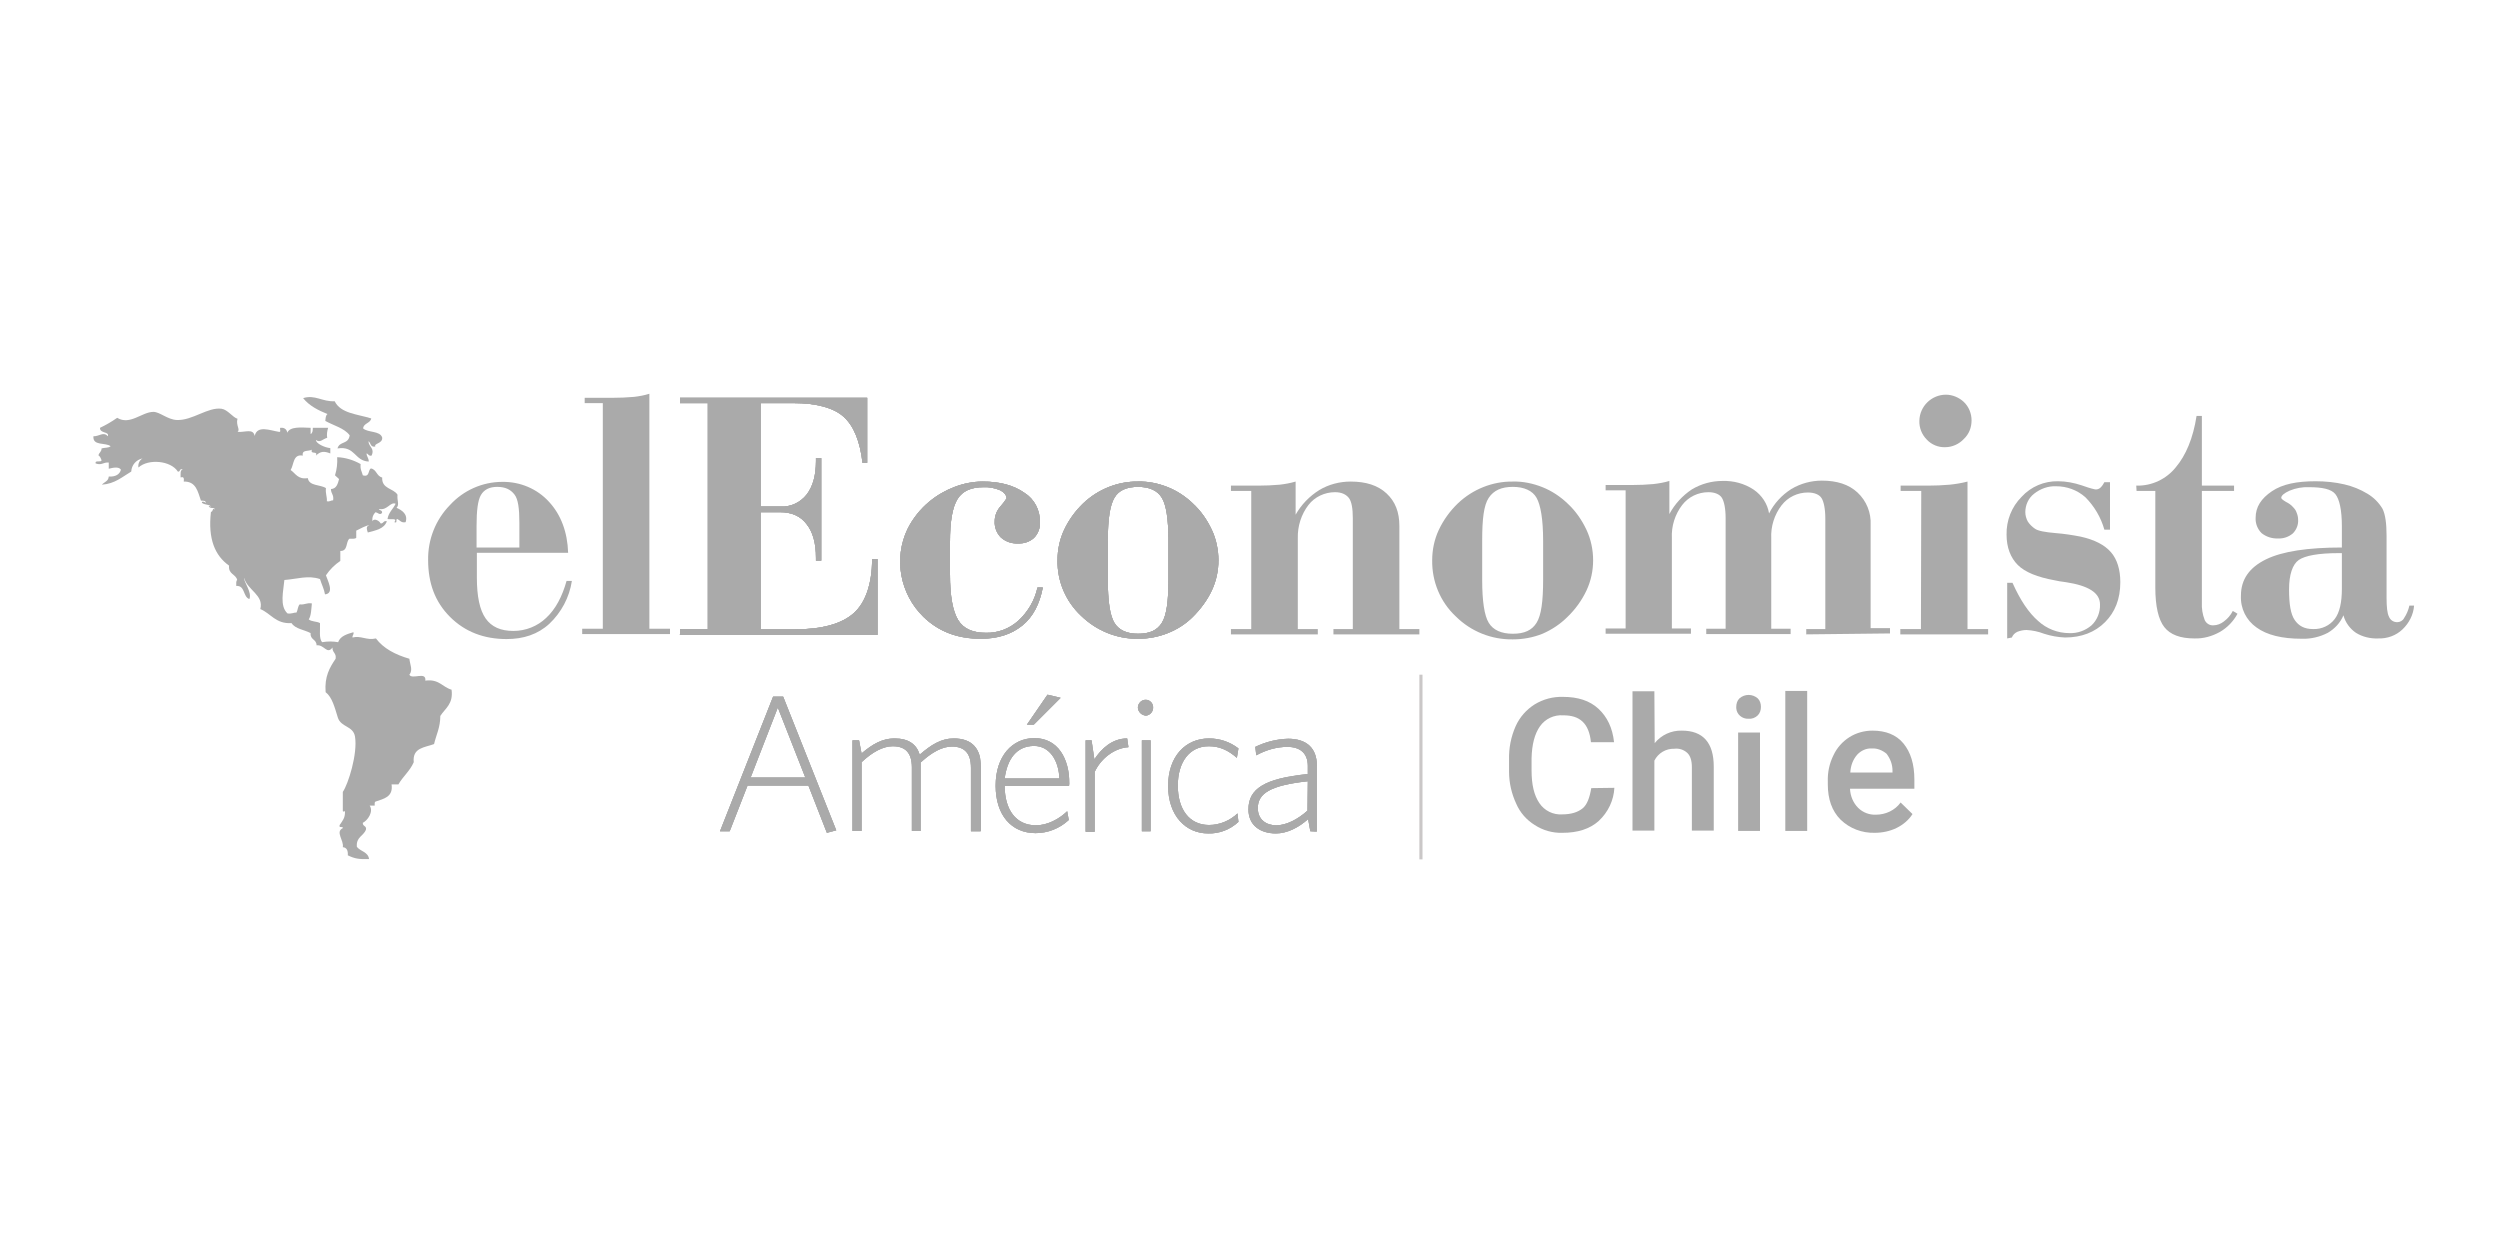 <?xml version="1.0" encoding="utf-8"?>
<!-- Generator: Adobe Illustrator 26.0.0, SVG Export Plug-In . SVG Version: 6.00 Build 0)  -->
<svg version="1.1" id="Capa_1" xmlns="http://www.w3.org/2000/svg" xmlns:xlink="http://www.w3.org/1999/xlink" x="0px" y="0px"
	 viewBox="0 0 800 400" style="enable-background:new 0 0 800 400;" xml:space="preserve">
<style type="text/css">
	.st0{fill:#AAAAAA;}
	.st1{clip-path:url(#SVGID_00000117645987988848453870000017778728082856569017_);}
	.st2{clip-path:url(#SVGID_00000066515295239057489580000007851272287729976481_);}
	.st3{clip-path:url(#SVGID_00000100353246808528158050000001234158524815879319_);}
	.st4{clip-path:url(#SVGID_00000145046923208976476940000013623436293918506900_);}
	.st5{clip-path:url(#SVGID_00000145023804819268109750000008552839222830029503_);}
	.st6{clip-path:url(#SVGID_00000065074109313918751590000011379638303073758866_);}
	.st7{clip-path:url(#SVGID_00000149383757652518845090000010689467760219301518_);}
	.st8{clip-path:url(#SVGID_00000018218752279301823860000018100008779477852296_);}
	.st9{clip-path:url(#SVGID_00000173861505665676226350000011650399545559390114_);}
	.st10{clip-path:url(#SVGID_00000096057303041813880320000011719545859724045453_);}
	.st11{fill-rule:evenodd;clip-rule:evenodd;fill:#AAAAAA;}
	.st12{fill:#AAAAAA;stroke:#CAC7C7;stroke-miterlimit:10;}
</style>
<path class="st0" d="M181.8,176.9h-29.2v8c0,5.9,0.9,10.3,2.8,13s4.8,4,8.9,4c3.9,0,7.7-1.5,10.5-4.2c3-2.8,5.1-6.8,6.5-11.8h1.7
	c-0.8,5.3-3.4,10.1-7.2,13.7c-3.7,3.4-8.3,4.9-13.7,4.9c-7.2,0-13.3-2.3-18.1-7.1s-7-10.8-7-18.2c-0.1-6.6,2.4-12.9,7-17.6
	c4.3-4.7,10.4-7.4,16.7-7.4c5.7-0.1,11.2,2.2,15,6.4C179.5,164.7,181.6,170.3,181.8,176.9 M166.2,175.2v-7.9c0-4.6-0.4-7.6-1.6-9.1
	s-2.8-2.4-5.5-2.4c-2.5,0-4.2,0.9-5.2,2.6s-1.4,5-1.4,9.9v6.9L166.2,175.2z"/>
<path class="st0" d="M193,129h-5.9v-1.7h8.8c2.3,0,4.7-0.1,7-0.3c1.7-0.2,3.3-0.5,4.9-1v75.2h6.6v1.7h-28.1v-1.7h6.6V129"/>
<path id="SVGID" class="st0" d="M217.6,203v-1.7h8.9V129h-8.9v-1.7h59.9v20.8h-1.5c-0.8-6.9-2.8-11.8-6-14.7
	c-3.2-2.9-8.7-4.4-16.1-4.4h-10.5v33.1h6.2c3.3,0.2,6.4-1.2,8.5-3.8c2-2.6,3-6.1,3-10.7v-1h1.7v32.8h-1.7v-1c0-4.6-1-8.2-3-10.7
	c-2-2.6-4.8-3.8-8.5-3.8h-6.2v37.5h10.9c8.8,0,15.1-1.8,18.9-5.2s5.8-9.3,5.9-17.3h1.7v24.3h-63.3"/>
<path class="st0" d="M217.6,203v-1.7h8.9V129h-8.9v-1.7h59.9v20.8h-1.5c-0.8-6.9-2.8-11.8-6-14.7c-3.2-2.9-8.7-4.4-16.1-4.4h-10.5
	v33.1h6.2c3.3,0.2,6.4-1.2,8.5-3.8c2-2.6,3-6.1,3-10.7v-1h1.7v32.8h-1.7v-1c0-4.6-1-8.2-3-10.7c-2-2.6-4.8-3.8-8.5-3.8h-6.2v37.5
	h10.9c8.8,0,15.1-1.8,18.9-5.2s5.8-9.3,5.9-17.3h1.7v24.3h-63.3"/>
<g>
	<defs>
		<path id="SVGID_1_" d="M217.6,203v-1.7h8.9V129h-8.9v-1.7h59.9v20.8h-1.5c-0.8-6.9-2.8-11.8-6-14.7c-3.2-2.9-8.7-4.4-16.1-4.4
			h-10.5v33.1h6.2c3.3,0.2,6.4-1.2,8.5-3.8c2-2.6,3-6.1,3-10.7v-1h1.7v32.8h-1.7v-1c0-4.6-1-8.2-3-10.7c-2-2.6-4.8-3.8-8.5-3.8h-6.2
			v37.5h10.9c8.8,0,15.1-1.8,18.9-5.2s5.8-9.3,5.9-17.3h1.7v24.3h-63.3"/>
	</defs>
	<use xlink:href="#SVGID_1_"  style="overflow:visible;fill:#AAAAAA;"/>
	<clipPath id="SVGID_00000097502268232443267440000005295101956964411013_">
		<use xlink:href="#SVGID_1_"  style="overflow:visible;"/>
	</clipPath>
	<g style="clip-path:url(#SVGID_00000097502268232443267440000005295101956964411013_);">
		<rect x="217.6" y="127.3" class="st0" width="63.2" height="75.7"/>
	</g>
</g>
<path id="SVGID-2" class="st0" d="M332,188h1.7c-1,5.2-3.1,9.4-6.6,12.2s-7.8,4.2-13.3,4.2c-7.4,0-13.5-2.3-18.4-7.1
	c-7.4-7.3-9.5-18.6-5-28c1.7-3.4,4.1-6.4,7-8.8c2.4-2,5.2-3.6,8.1-4.7c2.9-1.1,5.9-1.7,9-1.7c5.5,0,9.9,1.2,13.3,3.6
	c3.2,2,5,5.5,5,9.3c0.1,1.9-0.6,3.8-1.9,5.1c-1.4,1.3-3.3,1.9-5.2,1.8c-2,0.1-3.9-0.6-5.4-1.9c-1.4-1.4-2.1-3.3-2-5.2
	c0-1.8,0.7-3.5,1.9-4.8c0.7-0.8,1.3-1.6,1.9-2.5c0-1-0.7-1.9-2-2.6c-1.7-0.7-3.5-1.1-5.4-1c-3.9,0-6.7,1.2-8.3,3.8s-2.4,7-2.4,13.7
	v10.4c0,7,0.9,11.8,2.6,14.6s4.7,4.1,8.9,4.1c3.8,0.1,7.5-1.3,10.4-3.9C329,195.7,331.1,192.1,332,188"/>
<path class="st0" d="M332,188h1.7c-1,5.2-3.1,9.4-6.6,12.2s-7.8,4.2-13.3,4.2c-7.4,0-13.5-2.3-18.4-7.1c-7.4-7.3-9.5-18.6-5-28
	c1.7-3.4,4.1-6.4,7-8.8c2.4-2,5.2-3.6,8.1-4.7c2.9-1.1,5.9-1.7,9-1.7c5.5,0,9.9,1.2,13.3,3.6c3.2,2,5,5.5,5,9.3
	c0.1,1.9-0.6,3.8-1.9,5.1c-1.4,1.3-3.3,1.9-5.2,1.8c-2,0.1-3.9-0.6-5.4-1.9c-1.4-1.4-2.1-3.3-2-5.2c0-1.8,0.7-3.5,1.9-4.8
	c0.7-0.8,1.3-1.6,1.9-2.5c0-1-0.7-1.9-2-2.6c-1.7-0.7-3.5-1.1-5.4-1c-3.9,0-6.7,1.2-8.3,3.8s-2.4,7-2.4,13.7v10.4
	c0,7,0.9,11.8,2.6,14.6s4.7,4.1,8.9,4.1c3.8,0.1,7.5-1.3,10.4-3.9C329,195.7,331.1,192.1,332,188"/>
<g>
	<defs>
		<path id="SVGID_00000006696239671175313550000011106370422547087800_" d="M332,188h1.7c-1,5.2-3.1,9.4-6.6,12.2s-7.8,4.2-13.3,4.2
			c-7.4,0-13.5-2.3-18.4-7.1c-7.4-7.3-9.5-18.6-5-28c1.7-3.4,4.1-6.4,7-8.8c2.4-2,5.2-3.6,8.1-4.7c2.9-1.1,5.9-1.7,9-1.7
			c5.5,0,9.9,1.2,13.3,3.6c3.2,2,5,5.5,5,9.3c0.1,1.9-0.6,3.8-1.9,5.1c-1.4,1.3-3.3,1.9-5.2,1.8c-2,0.1-3.9-0.6-5.4-1.9
			c-1.4-1.4-2.1-3.3-2-5.2c0-1.8,0.7-3.5,1.9-4.8c0.7-0.8,1.3-1.6,1.9-2.5c0-1-0.7-1.9-2-2.6c-1.7-0.7-3.5-1.1-5.4-1
			c-3.9,0-6.7,1.2-8.3,3.8s-2.4,7-2.4,13.7v10.4c0,7,0.9,11.8,2.6,14.6s4.7,4.1,8.9,4.1c3.8,0.1,7.5-1.3,10.4-3.9
			C329,195.7,331.1,192.1,332,188"/>
	</defs>
	<use xlink:href="#SVGID_00000006696239671175313550000011106370422547087800_"  style="overflow:visible;fill:#AAAAAA;"/>
	<clipPath id="SVGID_00000127040219277357458700000000584296460045245597_">
		<use xlink:href="#SVGID_00000006696239671175313550000011106370422547087800_"  style="overflow:visible;"/>
	</clipPath>
	<g style="clip-path:url(#SVGID_00000127040219277357458700000000584296460045245597_);">
		<rect x="288" y="154.1" class="st0" width="45.8" height="50.3"/>
	</g>
</g>
<path id="SVGID-3" class="st0" d="M338.4,179.3c0-3.4,0.7-6.7,2.1-9.7c1.5-3.2,3.6-6.1,6.1-8.5c4.7-4.5,11.1-7.1,17.6-7
	c3.2-0.1,6.5,0.6,9.5,1.8c3,1.2,5.7,3,8,5.2c2.6,2.4,4.6,5.3,6.1,8.5c1.4,3,2.1,6.4,2.1,9.7c0,3.3-0.7,6.6-2.1,9.6
	c-1.5,3.2-3.6,6-6.1,8.5c-2.3,2.3-5,4-8,5.2c-3,1.2-6.2,1.8-9.5,1.8c-6.8,0.1-13.4-2.6-18.3-7.4
	C341.1,192.5,338.3,186.1,338.4,179.3 M373.9,185.6V173c0-6.8-0.7-11.4-2.1-13.7s-3.9-3.5-7.6-3.5s-6.2,1.1-7.6,3.5
	s-2.1,6.8-2.1,13.7v12.6c0,6.8,0.7,11.4,2.1,13.7s3.9,3.5,7.6,3.5s6.1-1.1,7.6-3.5S373.9,192.4,373.9,185.6L373.9,185.6z"/>
<path class="st0" d="M338.4,179.3c0-3.4,0.7-6.7,2.1-9.7c1.5-3.2,3.6-6.1,6.1-8.5c4.7-4.5,11.1-7.1,17.6-7c3.2-0.1,6.5,0.6,9.5,1.8
	c3,1.2,5.7,3,8,5.2c2.6,2.4,4.6,5.3,6.1,8.5c1.4,3,2.1,6.4,2.1,9.7c0,3.3-0.7,6.6-2.1,9.6c-1.5,3.2-3.6,6-6.1,8.5
	c-2.3,2.3-5,4-8,5.2c-3,1.2-6.2,1.8-9.5,1.8c-6.8,0.1-13.4-2.6-18.3-7.4C341.1,192.5,338.3,186.1,338.4,179.3 M373.9,185.6V173
	c0-6.8-0.7-11.4-2.1-13.7s-3.9-3.5-7.6-3.5s-6.2,1.1-7.6,3.5s-2.1,6.8-2.1,13.7v12.6c0,6.8,0.7,11.4,2.1,13.7s3.9,3.5,7.6,3.5
	s6.1-1.1,7.6-3.5S373.9,192.4,373.9,185.6L373.9,185.6z"/>
<g>
	<defs>
		<path id="SVGID_00000065063205081722297750000000952977504046080937_" d="M338.4,179.3c0-3.4,0.7-6.7,2.1-9.7
			c1.5-3.2,3.6-6.1,6.1-8.5c4.7-4.5,11.1-7.1,17.6-7c3.2-0.1,6.5,0.6,9.5,1.8c3,1.2,5.7,3,8,5.2c2.6,2.4,4.6,5.3,6.1,8.5
			c1.4,3,2.1,6.4,2.1,9.7c0,3.3-0.7,6.6-2.1,9.6c-1.5,3.2-3.6,6-6.1,8.5c-2.3,2.3-5,4-8,5.2c-3,1.2-6.2,1.8-9.5,1.8
			c-6.8,0.1-13.4-2.6-18.3-7.4C341.1,192.5,338.3,186.1,338.4,179.3 M373.9,185.6V173c0-6.8-0.7-11.4-2.1-13.7s-3.9-3.5-7.6-3.5
			s-6.2,1.1-7.6,3.5s-2.1,6.8-2.1,13.7v12.6c0,6.8,0.7,11.4,2.1,13.7s3.9,3.5,7.6,3.5s6.1-1.1,7.6-3.5S373.9,192.4,373.9,185.6
			L373.9,185.6z"/>
	</defs>
	<use xlink:href="#SVGID_00000065063205081722297750000000952977504046080937_"  style="overflow:visible;fill:#AAAAAA;"/>
	<clipPath id="SVGID_00000052786957511240521810000007249850771536490661_">
		<use xlink:href="#SVGID_00000065063205081722297750000000952977504046080937_"  style="overflow:visible;"/>
	</clipPath>
	<g style="clip-path:url(#SVGID_00000052786957511240521810000007249850771536490661_);">
		<rect x="338.4" y="154.1" class="st0" width="51.6" height="50.3"/>
	</g>
</g>
<path class="st0" d="M415.3,201.3h6.4v1.7h-27.8v-1.7h6.5v-44.2h-6.5v-1.7h8.8c2.3,0,4.5-0.1,6.8-0.3c1.7-0.2,3.4-0.5,5.1-1v10.6
	c1.8-3.2,4.4-5.9,7.6-7.9c3-1.8,6.5-2.7,10-2.7c4.9,0,8.7,1.2,11.5,3.8s4.1,6,4.1,10.4v33h6.4v1.7h-27.5v-1.7h6.2v-35.5
	c0-3.1-0.4-5.4-1.3-6.5s-2.3-1.8-4.4-1.8c-3.3,0-6.5,1.5-8.5,4.1c-2.3,3-3.5,6.8-3.4,10.6L415.3,201.3"/>
<path class="st0" d="M458.3,179.3c0-3.4,0.7-6.7,2.1-9.7c1.5-3.2,3.6-6.1,6.1-8.5c4.7-4.5,11.1-7.1,17.6-7c3.2-0.1,6.5,0.6,9.5,1.8
	c3,1.2,5.7,3,8,5.2c2.6,2.4,4.6,5.3,6.1,8.5c1.4,3,2.1,6.4,2.1,9.7c0,3.3-0.7,6.6-2.1,9.6c-1.5,3.2-3.6,6.1-6.1,8.5
	c-2.3,2.3-5,4.1-8,5.4c-3,1.2-6.2,1.8-9.5,1.8c-6.8,0.1-13.4-2.5-18.3-7.4C460.9,192.6,458.2,186.1,458.3,179.3 M493.8,185.6V173
	c0-6.8-0.8-11.4-2.1-13.7s-4-3.5-7.6-3.5s-6.1,1.1-7.7,3.5s-2.1,6.8-2.1,13.7v12.6c0,6.8,0.7,11.4,2.1,13.7s4,3.5,7.7,3.5
	s6.1-1.1,7.6-3.5S493.8,192.4,493.8,185.6L493.8,185.6z"/>
<path class="st0" d="M578,203v-1.7h6.1v-35.4c0-3.1-0.5-5.4-1.2-6.5s-2.2-1.8-4.4-1.8c-3.3,0-6.4,1.5-8.4,4.1
	c-2.3,3-3.5,6.8-3.3,10.6v28.9h6.2v1.7h-27v-1.7h6.2v-35.4c0-3.1-0.5-5.4-1.2-6.5s-2.2-1.8-4.3-1.8c-3.3,0-6.4,1.5-8.4,4.1
	c-2.3,3-3.5,6.8-3.3,10.6v28.9h6.1v1.7h-27.3v-1.7h6.4v-44.2h-6.4v-1.7h8.6c2.2,0,4.5-0.1,6.7-0.3c1.7-0.2,3.5-0.5,5.1-1v10.6
	c1.7-3.2,4.2-5.9,7.2-7.9c3-1.8,6.4-2.7,9.8-2.7c3.5-0.1,7,0.8,10,2.8c2.6,1.8,4.4,4.5,4.9,7.6c1.6-3.2,4.1-5.9,7.1-7.8
	c3-1.8,6.4-2.7,9.8-2.7c4.8,0,8.6,1.2,11.4,3.8c2.9,2.7,4.4,6.5,4.2,10.4v33h6.2v1.7L578,203"/>
<path class="st0" d="M614.8,157.1h-6.6v-1.7h8.8c2.3,0,4.6-0.1,6.9-0.3c1.9-0.2,3.8-0.5,5.7-1v47.2h6.6v1.7h-28.1v-1.7h6.6
	L614.8,157.1 M614.2,134.6c0.1-4.6,3.9-8.3,8.5-8.3c2.1,0,4.2,0.9,5.7,2.3c1.6,1.5,2.5,3.7,2.5,5.9c0,2.3-0.8,4.4-2.5,6
	c-1.5,1.6-3.7,2.6-5.9,2.6c-2.2,0.1-4.4-0.8-5.9-2.4C615,139.1,614.1,136.9,614.2,134.6L614.2,134.6z"/>
<path class="st0" d="M642.3,204.3v-17.8h1.7c2.5,5.6,5.2,9.6,8.2,12.2c2.7,2.5,6.3,3.9,10,3.9c2.6,0.1,5.1-0.8,7.1-2.5
	c1.8-1.7,2.8-4.2,2.7-6.7c0-3.7-3.7-6-10.9-7.1c-1.6-0.2-2.8-0.4-3.6-0.6c-5.5-1-9.5-2.6-11.8-4.9s-3.6-5.6-3.6-9.7
	c-0.1-4.5,1.6-8.9,4.8-12.1c3-3.3,7.3-5.1,11.7-5c2.5,0,5.1,0.5,7.5,1.3c1.4,0.5,2.9,1,4.3,1.3c0.6,0.1,1.3-0.1,1.8-0.6
	c0.5-0.5,0.9-1.1,1.2-1.7h1.8v15.2h-1.8c-1.1-3.9-3.2-7.5-6.1-10.4c-2.6-2.3-5.9-3.5-9.4-3.5c-2.5-0.1-5,0.8-7,2.4
	c-1.8,1.4-2.8,3.6-2.8,5.9c0,1,0.3,2.1,0.8,3c0.6,0.9,1.4,1.7,2.3,2.3c1,0.7,3.2,1.1,6.7,1.4c2.6,0.2,5.2,0.6,7.8,1.1
	c4.6,1,7.8,2.7,9.8,5s3,5.6,3,9.6c0,5.4-1.7,9.6-4.9,12.8s-7.5,4.9-12.8,4.9c-2.3-0.1-4.5-0.5-6.7-1.2c-1.8-0.7-3.7-1.1-5.6-1.2
	c-1,0-2,0.2-3,0.6c-0.8,0.4-1.4,1-1.7,1.8L642.3,204.3"/>
<path class="st0" d="M683.6,155.4h0.2c4.8,0.1,9.4-2.1,12.4-5.8c3.3-3.9,5.6-9.4,6.7-16.5h1.7v22.3h10.3v1.7h-10.3v35.7
	c-0.1,1.9,0.2,3.8,0.9,5.6c0.5,1.1,1.6,1.8,2.8,1.7c1.2,0,2.4-0.5,3.3-1.2c1.2-0.9,2.2-2,2.9-3.4l1.5,0.9c-1.3,2.4-3.2,4.4-5.6,5.8
	c-2.5,1.4-5.3,2.2-8.2,2.1c-4.5,0-7.7-1.2-9.6-3.6s-2.9-6.7-2.9-12.7v-30.9h-6L683.6,155.4"/>
<path class="st0" d="M763.7,191.2c0,3,0.2,5.1,0.8,6.2c0.4,1,1.4,1.7,2.6,1.7c0.9,0,1.8-0.5,2.2-1.3c0.8-1.2,1.4-2.6,1.7-4h1.5
	c-0.2,2.9-1.6,5.6-3.7,7.6c-2.1,2-4.9,3-7.8,2.9c-2.5,0.1-5-0.5-7.1-1.8c-1.9-1.3-3.4-3.3-4-5.6c-1,2.4-2.8,4.3-5,5.6
	c-2.5,1.3-5.4,2-8.3,1.9c-6.4,0-11.2-1.2-14.5-3.6c-3.3-2.3-5.2-6.1-5-10.2c0-5.2,2.7-9,8-11.6s13.5-3.8,24.3-3.8v-6.7
	c0-5.4-0.8-8.8-2.1-10.4s-4.2-2.2-8.4-2.2c-2.1-0.1-4.3,0.3-6.2,1.1c-1.8,0.8-2.7,1.6-2.7,2.3c0,0.3,0.5,0.7,1.5,1.3
	c0.8,0.4,1.6,0.9,2.2,1.6c0.5,0.5,1,1.1,1.2,1.8c0.3,0.7,0.5,1.5,0.5,2.3c0.1,1.6-0.5,3.2-1.7,4.4c-1.3,1.1-3,1.7-4.7,1.6
	c-1.9,0.1-3.8-0.5-5.3-1.7c-1.3-1.3-2-3.1-1.9-4.9c0-3.5,1.8-6.2,5.2-8.5S735,154,741,154c3.1,0,6.2,0.3,9.2,1
	c2.6,0.6,5.1,1.6,7.4,3c2,1.2,3.6,2.8,4.8,4.8c0.9,1.8,1.3,4.7,1.3,8.6L763.7,191.2 M749.4,177h-1c-6.5,0-10.8,0.8-12.8,2.2
	s-3.1,4.7-3.1,9.4s0.5,7.9,1.8,9.8s3.1,2.9,5.9,2.9c2.7,0.1,5.3-1.1,6.9-3.2c1.6-2.1,2.3-5.4,2.3-9.7V177z"/>
<path class="st0" d="M264.6,266.5l-5.9-15.1h-19.5l-5.7,14.6h-3.1l17-43.1h3.2l17,42.8L264.6,266.5 M248.9,226.4l-8.7,22.4h17.5
	L248.9,226.4z"/>
<g>
	<defs>
		<path id="SVGID_00000080925620418526498220000013538642208211229581_" d="M264.6,266.5l-5.9-15.1h-19.5l-5.7,14.6h-3.1l17-43.1
			h3.2l17,42.8L264.6,266.5 M248.9,226.4l-8.7,22.4h17.5L248.9,226.4z"/>
	</defs>
	<use xlink:href="#SVGID_00000080925620418526498220000013538642208211229581_"  style="overflow:visible;fill:#AAAAAA;"/>
	<clipPath id="SVGID_00000073714932421588403230000002050943225393136791_">
		<use xlink:href="#SVGID_00000080925620418526498220000013538642208211229581_"  style="overflow:visible;"/>
	</clipPath>
	<g style="clip-path:url(#SVGID_00000073714932421588403230000002050943225393136791_);">
		<rect x="230.4" y="223" class="st0" width="37.2" height="43.5"/>
	</g>
</g>
<path class="st0" d="M310.7,266v-20.3c0-4.5-1.9-6.8-6.1-6.8c-3.1,0-6.4,1.8-10,5.1v21.9h-2.8v-20.3c0-4.5-1.9-6.8-6.1-6.8
	c-3.1,0-6.5,1.8-10,5.1v22h-2.9v-29h2.1l0.8,4.2c3.5-3,6.7-4.8,10.5-4.8c4.6,0,7.1,1.9,8.1,5.2c3.7-3.2,6.9-5.2,10.9-5.2
	c6,0,8.7,3.4,8.7,9.1v20.6L310.7,266"/>
<g>
	<defs>
		<path id="SVGID_00000158751343731100799050000015070615366043570351_" d="M310.7,266v-20.3c0-4.5-1.9-6.8-6.1-6.8
			c-3.1,0-6.4,1.8-10,5.1v21.9h-2.8v-20.3c0-4.5-1.9-6.8-6.1-6.8c-3.1,0-6.5,1.8-10,5.1v22h-2.9v-29h2.1l0.8,4.2
			c3.5-3,6.7-4.8,10.5-4.8c4.6,0,7.1,1.9,8.1,5.2c3.7-3.2,6.9-5.2,10.9-5.2c6,0,8.7,3.4,8.7,9.1v20.6L310.7,266"/>
	</defs>
	<use xlink:href="#SVGID_00000158751343731100799050000015070615366043570351_"  style="overflow:visible;fill:#AAAAAA;"/>
	<clipPath id="SVGID_00000147199280493110345050000011437080330334896553_">
		<use xlink:href="#SVGID_00000158751343731100799050000015070615366043570351_"  style="overflow:visible;"/>
	</clipPath>
	<g style="clip-path:url(#SVGID_00000147199280493110345050000011437080330334896553_);">
		<rect x="272.5" y="236.2" class="st0" width="41.1" height="29.8"/>
	</g>
</g>
<path class="st0" d="M342.1,251.5h-20.6c0,7.5,3.5,12.6,10,12.6c3.6,0,7.3-1.9,10-4.5l0.5,2.8c-2.9,2.7-6.7,4.2-10.6,4.2
	c-7.7,0-12.8-5.7-12.8-15.2s5.4-15.2,12.4-15.2c7.5,0,11.2,6.5,11.2,14.6L342.1,251.5 M330.9,238.7c-5.6,0-8.6,4.2-9.4,10.4H339
	C338.8,243.4,335.9,238.7,330.9,238.7z M330.8,231.9h-2.2l6.6-9.6l4.2,1L330.8,231.9z"/>
<g>
	<defs>
		<path id="SVGID_00000065789032867882947360000013418389256024536456_" d="M342.1,251.5h-20.6c0,7.5,3.5,12.6,10,12.6
			c3.6,0,7.3-1.9,10-4.5l0.5,2.8c-2.9,2.7-6.7,4.2-10.6,4.2c-7.7,0-12.8-5.7-12.8-15.2s5.4-15.2,12.4-15.2c7.5,0,11.2,6.5,11.2,14.6
			L342.1,251.5 M330.9,238.7c-5.6,0-8.6,4.2-9.4,10.4H339C338.8,243.4,335.9,238.7,330.9,238.7z M330.8,231.9h-2.2l6.6-9.6l4.2,1
			L330.8,231.9z"/>
	</defs>
	<use xlink:href="#SVGID_00000065789032867882947360000013418389256024536456_"  style="overflow:visible;fill:#AAAAAA;"/>
	<clipPath id="SVGID_00000026854439446210119110000011317504934904547473_">
		<use xlink:href="#SVGID_00000065789032867882947360000013418389256024536456_"  style="overflow:visible;"/>
	</clipPath>
	<g style="clip-path:url(#SVGID_00000026854439446210119110000011317504934904547473_);">
		<rect x="318.5" y="222.2" class="st0" width="23.5" height="44.5"/>
	</g>
</g>
<path class="st0" d="M350.3,247v19.2h-2.9v-29.3h1.9l0.9,6.1c2.2-3.4,5.7-6.7,10.5-6.7l0.4,2.8C356.4,239.4,352.2,242.9,350.3,247"
	/>
<g>
	<defs>
		<path id="SVGID_00000136371304357825528070000007569500653281706635_" d="M350.3,247v19.2h-2.9v-29.3h1.9l0.9,6.1
			c2.2-3.4,5.7-6.7,10.5-6.7l0.4,2.8C356.4,239.4,352.2,242.9,350.3,247"/>
	</defs>
	<use xlink:href="#SVGID_00000136371304357825528070000007569500653281706635_"  style="overflow:visible;fill:#AAAAAA;"/>
	<clipPath id="SVGID_00000178205248085074339710000010786855247782005420_">
		<use xlink:href="#SVGID_00000136371304357825528070000007569500653281706635_"  style="overflow:visible;"/>
	</clipPath>
	<g style="clip-path:url(#SVGID_00000178205248085074339710000010786855247782005420_);">
		<rect x="347.3" y="236.2" class="st0" width="13.8" height="29.8"/>
	</g>
</g>
<path class="st0" d="M366.7,229c-1.4-0.1-2.5-1.2-2.6-2.6c0.1-1.4,1.2-2.5,2.6-2.5c1.4,0.1,2.4,1.3,2.3,2.7
	C368.9,227.9,367.9,228.9,366.7,229 M368.2,266h-2.8v-29.1h2.8V266z"/>
<g>
	<defs>
		<path id="SVGID_00000165923196304239211140000015669399824841553049_" d="M366.7,229c-1.4-0.1-2.5-1.2-2.6-2.6
			c0.1-1.4,1.2-2.5,2.6-2.5c1.4,0.1,2.4,1.3,2.3,2.7C368.9,227.9,367.9,228.9,366.7,229 M368.2,266h-2.8v-29.1h2.8V266z"/>
	</defs>
	<use xlink:href="#SVGID_00000165923196304239211140000015669399824841553049_"  style="overflow:visible;fill:#AAAAAA;"/>
	<clipPath id="SVGID_00000153688414712049372840000007617301490749605544_">
		<use xlink:href="#SVGID_00000165923196304239211140000015669399824841553049_"  style="overflow:visible;"/>
	</clipPath>
	<g style="clip-path:url(#SVGID_00000153688414712049372840000007617301490749605544_);">
		<rect x="364.2" y="224.1" class="st0" width="5" height="42.1"/>
	</g>
</g>
<path class="st0" d="M386.6,266.7c-7.1,0-12.8-5.6-12.8-15.2s5.7-15.2,13.1-15.2c3.4,0,6.7,1.1,9.4,3.2l-0.5,3
	c-2.9-2.5-5.6-3.7-9-3.7c-6.2,0-9.9,5.1-9.9,12.6c0,7.5,3.6,12.6,10,12.6c3.4,0,6.7-1.4,9.1-3.7l0.3,2.7
	C393.6,265.5,390.2,266.8,386.6,266.7"/>
<g>
	<defs>
		<path id="SVGID_00000151542682567252176540000002785327094907874486_" d="M386.6,266.7c-7.1,0-12.8-5.6-12.8-15.2
			s5.7-15.2,13.1-15.2c3.4,0,6.7,1.1,9.4,3.2l-0.5,3c-2.9-2.5-5.6-3.7-9-3.7c-6.2,0-9.9,5.1-9.9,12.6c0,7.5,3.6,12.6,10,12.6
			c3.4,0,6.7-1.4,9.1-3.7l0.3,2.7C393.6,265.5,390.2,266.8,386.6,266.7"/>
	</defs>
	<use xlink:href="#SVGID_00000151542682567252176540000002785327094907874486_"  style="overflow:visible;fill:#AAAAAA;"/>
	<clipPath id="SVGID_00000080170567165051571410000010943185127651212173_">
		<use xlink:href="#SVGID_00000151542682567252176540000002785327094907874486_"  style="overflow:visible;"/>
	</clipPath>
	<g style="clip-path:url(#SVGID_00000080170567165051571410000010943185127651212173_);">
		<rect x="373.8" y="236.2" class="st0" width="22.7" height="30.5"/>
	</g>
</g>
<path class="st0" d="M419.3,266l-0.7-3.9c-3,2.7-6.7,4.6-10.3,4.6c-4.9,0-8.8-2.5-8.8-7.7c0-6.5,5-9.9,19-11.3v-2.6
	c0-4.1-2.5-6.1-6.5-6.1c-3.5,0-6.9,1-10,2.7l-0.3-2.7c3.3-1.6,6.9-2.5,10.5-2.6c5.9,0,9.2,3,9.2,8.6v21.1L419.3,266 M418.5,250
	c-12,1.3-16,3.9-16,8.6c0,3.7,2.7,5.5,5.9,5.5s6.9-1.9,10-4.7L418.5,250z"/>
<g>
	<defs>
		<path id="SVGID_00000083046590056507382780000017611230109485694607_" d="M419.3,266l-0.7-3.9c-3,2.7-6.7,4.6-10.3,4.6
			c-4.9,0-8.8-2.5-8.8-7.7c0-6.5,5-9.9,19-11.3v-2.6c0-4.1-2.5-6.1-6.5-6.1c-3.5,0-6.9,1-10,2.7l-0.3-2.7c3.3-1.6,6.9-2.5,10.5-2.6
			c5.9,0,9.2,3,9.2,8.6v21.1L419.3,266 M418.5,250c-12,1.3-16,3.9-16,8.6c0,3.7,2.7,5.5,5.9,5.5s6.9-1.9,10-4.7L418.5,250z"/>
	</defs>
	<use xlink:href="#SVGID_00000083046590056507382780000017611230109485694607_"  style="overflow:visible;fill:#AAAAAA;"/>
	<clipPath id="SVGID_00000100362206248060475070000016229172459328974239_">
		<use xlink:href="#SVGID_00000083046590056507382780000017611230109485694607_"  style="overflow:visible;"/>
	</clipPath>
	<g style="clip-path:url(#SVGID_00000100362206248060475070000016229172459328974239_);">
		<rect x="399.4" y="236.4" class="st0" width="21.9" height="30.4"/>
	</g>
</g>
<path class="st11" d="M117.9,141.2c0.1,1.9,2.1,2.2,1,4.6c-1,0.2-1-0.6-1.6-0.7c0,1,0.7,1.4,0.7,2.6c-4.6-0.2-4.3-5.1-10-4.2
	c0.6-2.4,3.5-1.2,3.9-4.2c-1.7-2.3-5.1-3.1-7.8-4.6c0.1-0.9,0.1-1.8,0.7-2.2c-3-1.2-5.9-2.7-7.8-5.1c3.8-1.2,6.1,1.2,10.1,1
	c1.9,3.9,7.2,4.1,11.7,5.5c-0.3,1.6-2.5,1.5-2.6,3.2c1.6,1.4,5.4,0.7,6.1,2.9c0.2,2-2.7,1.8-2.2,2.9
	C118.4,143.2,118.7,141.6,117.9,141.2"/>
<path class="st11" d="M118.2,168.1c-0.8-0.1-3,1.1-4.2,1.7v2.3c-0.4,0.4-1.4,0.3-2.2,0.3c-1.2,1-0.4,4-2.9,3.9v3.2
	c-1.8,1.2-3.4,2.8-4.6,4.6c0.4,1.4,2.9,5.8-0.3,6.1c-0.3-1.8-1.1-3.2-1.6-4.9c-3.8-1.3-7.4,0-11.4,0.3c-0.3,3.5-1.6,8.3,1,10.7
	c1.3,0.2,1.9-0.3,2.9-0.3c0.4-0.8,0.4-2,1-2.6c1.7,0.2,2.2-0.6,3.9-0.3c-0.2,1.8-0.2,3.9-1,5.1c0.9,0.8,2.7,0.6,3.6,1.2
	c0.1,2.1-0.4,5,0.7,6.1c1.7-0.3,3.4-0.3,5.1,0c0.7-2,2.9-2.6,4.9-3.2c0.2,0.9-0.4,0.9-0.3,1.7c2.7-0.7,4.5,1,7.5,0.3
	c2.4,3.2,6.2,5.2,10.7,6.5c0.2,1.9,1.2,3.6,0,5.1c0.8,1.7,5.5-1.2,5.1,1.9c4.4-0.6,5.5,2.1,8.4,2.9c0.6,4.6-2,5.9-3.6,8.4
	c0,3.7-1.3,6-2,9c-2.9,1.1-7,1.1-6.5,5.8c-1.2,2.8-3.5,4.6-4.9,7.1h-2.2c0.6,4.1-2.6,4.6-5.1,5.5c-0.4,0.1-0.3,0.8-0.3,1.3h-1.6
	c1.3,1.9-0.6,4.7-2.2,5.5c-0.1,1.2,1.3,0.9,1,2.2c-0.8,2.1-3.2,2.3-2.9,5.5c1.2,1.5,3.6,1.6,3.9,3.9c-3.1,0.1-4.6-0.1-6.8-1.2
	c0.1-1.6-0.4-2.5-1.6-2.6c0.4-2.2-2.5-4.9,0-6.1c0.1-0.8-1.4,0.2-1-1c1-1.5,1.7-2.2,1.7-4.2c-0.1-0.6-0.6,0.3-0.7-0.3v-6.1
	c1.7-2.4,4.8-12.2,3.9-17.7c-0.6-3.5-4.5-2.9-5.5-6.1s-1.8-6.5-3.9-8.1c-0.4-5,1.3-7.9,3.2-10.7c0.3-1.9-1.1-1.9-1-3.6
	c-1.8,2.4-2.6-1-5.1-0.7c0-2-2.1-1.7-1.9-3.9c-2-1.1-4.9-1.3-6.1-3.2c-5.1,0.3-6.6-3.1-10-4.5c1.2-4.5-4.1-6-5.2-10
	c-0.1,1.4,2.6,4.6,1.7,6.8c-2.1-0.7-1.3-4.4-4.2-4.2c0-0.8-0.1-1.6,0.3-1.9c-0.4-1.9-2.9-1.8-2.6-4.6c-4.5-3.2-6.8-8.5-5.8-17.2
	c0.8,0,0.4-1.6,1.3-0.7c-0.3-1-1.1-0.1-2-1c0.1-0.4,0.3,0,0.7,0c-0.6-0.8-1.8-0.4-2.9-1.2c0-0.8,1.1-0.1,1.3,0
	c-0.1-0.7-0.8-0.7-1.6-0.7c-1-2.8-1.5-6.2-5.5-6.1c0.1-0.9,0.1-1.7-1-1.3c0-1.1-0.2-2.4,0.7-2.6c-1.2-0.4-0.7,0.9-1.6,0.7
	c-2.2-3.5-9.4-4.2-12.6-1.3c-0.2-1.1,0.3-2.3,1.3-2.9c-2,0.4-3.5,2.1-3.6,4.2c-2.9,1.7-5.2,3.9-9.4,4.2c0.8-0.9,2.1-1.1,2.2-2.6
	c2.2,0.1,3.5-0.7,3.9-2.2c-0.7-1.1-2.7-0.6-3.9-0.3v-2c-1.9-0.1-2.2,1-4.2,0.3c-0.3-1.2,1.7-0.2,1.9-1c-0.2-0.6-0.5-1.3-1-1.6
	c0.2-0.9,1-1.1,1-2.2c0.9-0.3,2.2-0.1,2.9-0.7c-1.6-1.3-5.8,0-5.5-3.2c1.8,0.1,3.2-1.6,4.6,0c0.6-1.6-2.6-0.8-2.5-2.7
	c1.9-0.9,3.8-2,5.5-3.2c4.1,2.5,7.9-1.9,11.6-1.9c2,0,4.6,2.5,7.5,2.6c5,0.2,9.9-4.2,14.3-3.6c2,0.3,3.6,2.8,5.1,3.2
	c-0.6,2.1,1,3.5,0,4.2c2.5,0.2,5-1.2,5.5,1.3c0.8-3.5,4.8-1.8,7.8-1.3c0.9,0.2-0.2-1.6,0.7-1.3c0.9-0.1,1.8,0.5,1.9,1.5
	c0,0,0,0.1,0,0.1c0.9-2.1,4.5-1.7,7.5-1.6v2c0.6-0.3,0.7-1,0.7-2h4.9c-0.3,1-0.5,2.1-0.3,3.2c-1.5,0.4-2.2,1.7-3.6,0.7
	c0,1.1,2.7,2.4,4.6,2.6v1.7c-2-0.8-3.2-0.7-4.6,0.7c0.7-1.7-1.9-0.2-1.3-1.9c-1,0.6-3.3-0.1-2.9,1.9c-3.2-0.6-2.8,2.9-3.9,4.6
	c1.6,1.1,2.3,3.1,5.5,2.6c0.4,2.6,4,2,5.8,3.2c-0.2,1.8,0.4,2.7,0.3,4.2c1,0.2,1.2-0.3,2-0.3c0.3-1.8-0.7-2.1-0.7-3.6
	c1.8-0.1,2.2-1.7,2.6-3.2c-0.4-0.4-0.9-0.8-1.3-1.2c0.6-1.9,0.8-3.8,0.7-5.8c2.6,0.1,5.2,0.9,7.5,2.2c-0.2,1.7,0.4,2.4,0.7,3.6
	c2.3,0.7,1.6-1.7,2.6-2.2c1.8,0.3,1.8,2.5,3.6,2.9c-0.2,3.7,3.6,3.4,4.9,5.5c-0.2,2,0.7,3.1-0.3,4.2c1.8,0.8,3.7,2.1,2.9,4.6
	c-1.4,0.3-1.8-0.6-2.6-1c-0.8-0.1,0.2,1.5-1,1c1-1.4-1-0.8-2.2-1c0.3-2.1,1.8-3.2,2.6-4.9c-1.7-0.7-2.6,2.1-5.1,1.7
	c-1,0.3,1.2,0.2,0.7,1.3c-0.7,0.7-1.2-0.1-2-0.3c-0.8,0.7-1.2,1.8-1,2.9c0.4-1.1,2.2-0.2,2.6,0.7c1,0.1,0.8-1,2-0.7
	c-0.9,2.5-3.6,2.9-6.1,3.6C117,168.5,117.6,168.3,118.2,168.1"/>
<g>
	<path class="st0" d="M516.6,252.1c-0.2,4-2,7.8-5,10.6c-2.9,2.6-6.8,3.8-11.6,3.8c-3.2,0.1-6.3-0.8-8.9-2.5c-2.6-1.6-4.7-4-5.9-6.8
		c-1.5-3.2-2.3-6.7-2.3-10.2v-3.9c-0.1-3.7,0.6-7.3,2.1-10.7c1.3-2.9,3.4-5.3,6.1-7c2.8-1.7,5.9-2.5,9.1-2.4c4.7,0,8.5,1.2,11.3,3.8
		s4.5,6.1,5,10.7h-7.4c-0.3-3-1.2-5.2-2.7-6.6s-3.5-2-6.2-2c-2.9-0.2-5.7,1.1-7.4,3.5c-1.7,2.4-2.6,5.8-2.7,10.3v3.8
		c0,4.6,0.8,8,2.5,10.5c1.6,2.4,4.4,3.8,7.3,3.6c2.9,0,5-0.7,6.5-1.9s2.3-3.5,2.8-6.5L516.6,252.1z"/>
	<path class="st0" d="M529.5,237.8c2.1-2.6,5.3-4.1,8.7-4c6.7,0,10.2,3.8,10.2,11.5v20.5h-7v-20.3c0-2.1-0.5-3.7-1.5-4.6
		c-1.1-1-2.6-1.5-4.1-1.3c-2.7-0.1-5.2,1.4-6.4,3.8v22.4h-7v-44.6h7L529.5,237.8L529.5,237.8z"/>
	<path class="st0" d="M555.6,226.2c0-1,0.3-2,1-2.7c1.7-1.5,4.2-1.5,5.9,0c0.7,0.7,1,1.7,1,2.7c0,1-0.3,2-1,2.7
		c-0.8,0.8-1.9,1.2-3,1.1c-2,0.1-3.8-1.4-3.9-3.4C555.6,226.5,555.6,226.3,555.6,226.2L555.6,226.2z M563.2,265.9h-7v-31.5h7V265.9z
		"/>
	<path class="st0" d="M578.3,265.9h-7v-44.8h7V265.9z"/>
	<path class="st0" d="M599.9,266.5c-4.1,0.1-8-1.4-10.9-4.2c-2.8-2.8-4.1-6.6-4.1-11.3v-0.9c-0.1-2.9,0.5-5.8,1.8-8.4
		c1.1-2.4,2.9-4.4,5.1-5.8c2.2-1.4,4.8-2.1,7.4-2.1c4.2,0,7.6,1.3,9.9,4.1s3.5,6.6,3.5,11.6v2.9H592c0.1,2.3,1,4.5,2.6,6.1
		c1.5,1.5,3.6,2.3,5.7,2.2c3.1,0,6.1-1.4,7.9-3.9l3.8,3.7c-1.2,1.9-3,3.4-5,4.4C604.8,266,602.3,266.5,599.9,266.5z M599,239.5
		c-1.8-0.1-3.5,0.7-4.7,2c-1.4,1.6-2.1,3.6-2.2,5.7h13.5v-0.6c0-2-0.7-3.8-1.9-5.4C602.4,240.1,600.7,239.4,599,239.5L599,239.5z"/>
</g>
<line class="st12" x1="454.7" y1="215.9" x2="454.7" y2="275"/>
</svg>
